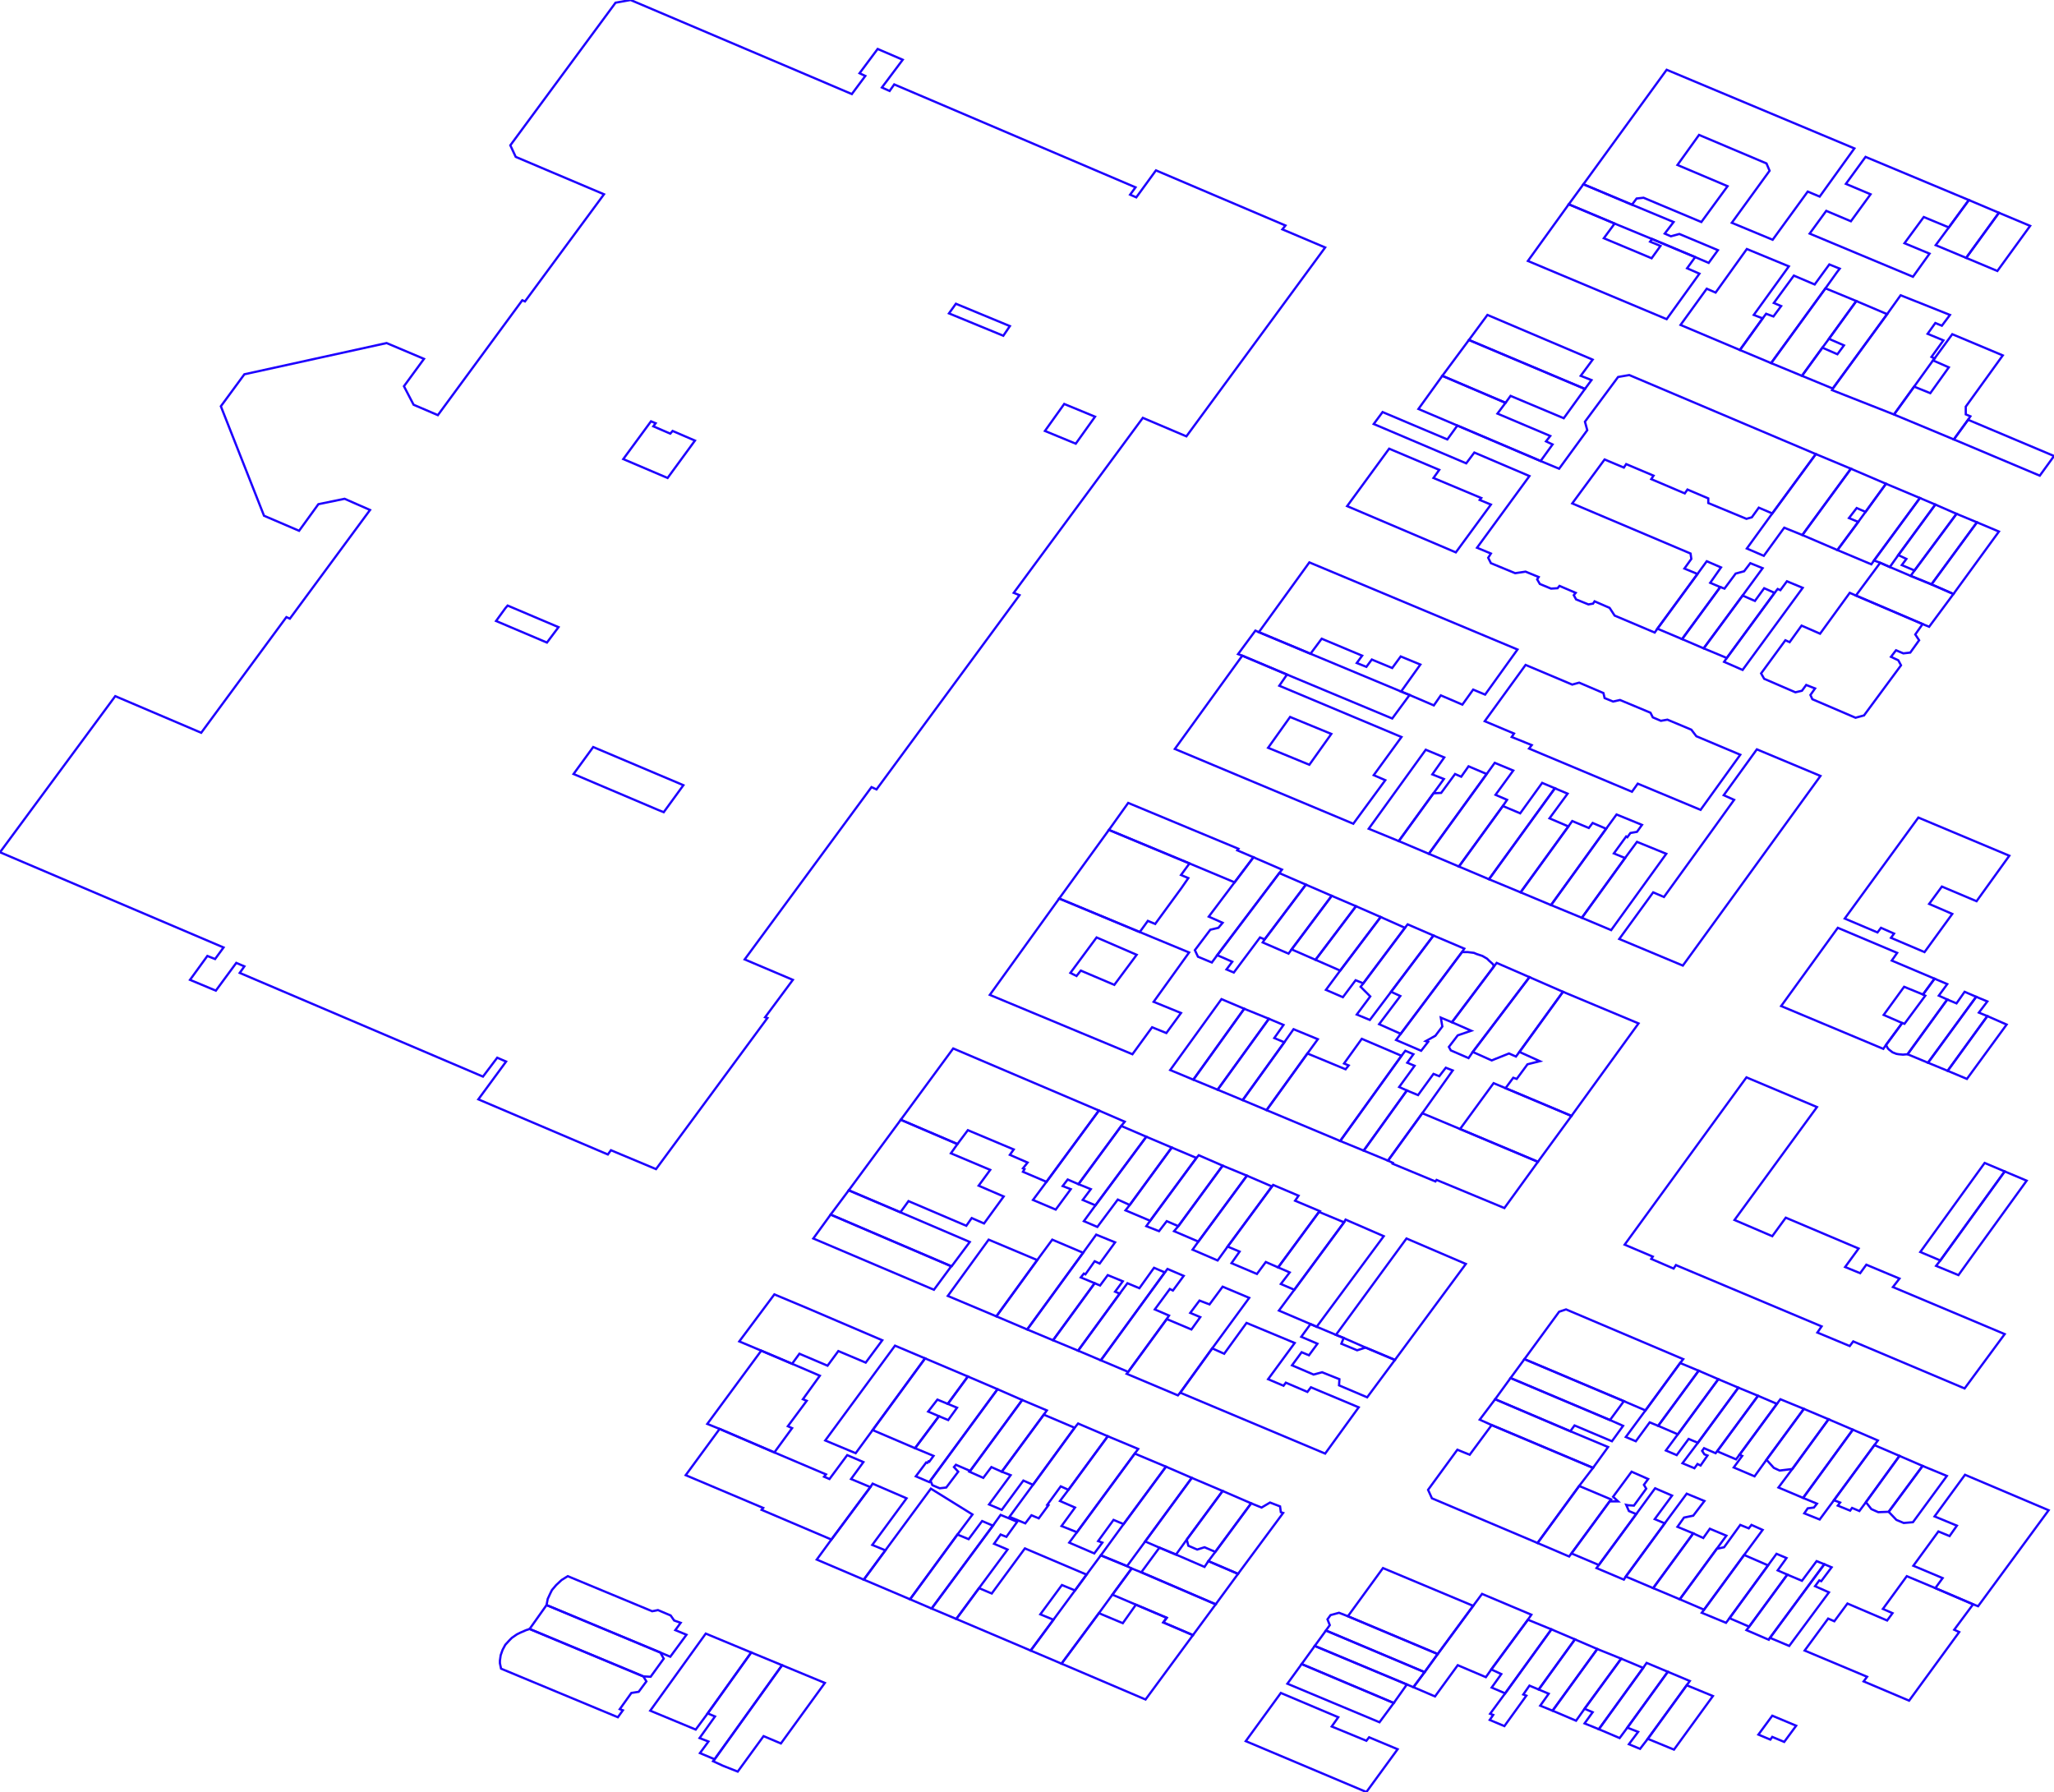 <?xml version="1.0" encoding="iso-8859-1" standalone="no"?>
<!DOCTYPE svg PUBLIC "-//W3C//DTD SVG 1.0//EN" "http://www.w3.org/TR/2001/REC-SVG-20010904/DTD/svg10.dtd">
<svg xmlns="http://www.w3.org/2000/svg" width="917" height="800">
<path style="fill:rgb(255, 0, 0);fill-opacity:0;fill-rule:evenodd;stroke:rgb(29, 0, 255);stroke-width:1;" d="M 613.293, 189.288 L 617.251, 183.954 L 646.16, 196.171 L 650.635, 189.976 L 687.804, 205.808 L 696.064, 209.249 L 708.626, 192.041 L 707.593, 188.256 L 722.392, 168.294 L 727.382, 167.434 L 810.669, 202.71 L 791.224, 229.211 L 785.201, 226.629 L 782.104, 230.931 L 779.695, 231.62 L 762.659, 224.564 L 762.659, 222.499 L 753.366, 218.542 L 752.162, 220.262 L 737.191, 213.895 L 738.223, 212.347 L 726.006, 207.184 L 724.973, 208.733 L 716.369, 205.119 L 701.914, 224.737 L 754.743, 247.107 L 755.087, 249.516 L 751.99, 253.818 L 757.84, 256.227 L 739.944, 280.663 L 738.74, 282.383 L 720.843, 274.812 L 718.606, 271.37 L 711.895, 268.445 L 711.207, 269.477 L 709.142, 269.821 L 703.635, 267.584 L 702.603, 265.692 L 703.463, 264.659 L 696.236, 261.562 L 695.375, 262.594 L 692.45, 262.766 L 687.46, 260.701 L 686.255, 258.636 L 686.943, 257.604 L 681.093, 255.195 L 676.447, 255.883 L 665.606, 251.409 L 664.401, 249 L 665.606, 247.107 L 659.411, 244.526 L 682.814, 212.519 L 658.206, 202.022 L 654.592, 206.84 L 613.293, 189.288 z "/>
<path style="fill:rgb(0, 255, 0);fill-opacity:0;fill-rule:evenodd;stroke:rgb(29, 0, 255);stroke-width:1;" d="M 725.317, 555.646 L 779.695, 480.964 L 811.185, 494.214 L 774.36, 544.633 L 791.224, 551.861 L 797.247, 543.601 L 829.77, 557.367 L 823.747, 565.627 L 830.458, 568.38 L 833.211, 564.595 L 848.01, 570.789 L 845.085, 574.575 L 894.988, 595.569 L 877.092, 619.832 L 827.361, 598.838 L 825.812, 600.903 L 811.357, 594.881 L 813.25, 592.127 L 748.204, 564.767 L 747.171, 566.315 L 737.191, 562.013 L 737.879, 560.981 L 725.317, 555.646 z "/>
<path style="fill:rgb(0, 0, 255);fill-opacity:0;fill-rule:evenodd;stroke:rgb(29, 0, 255);stroke-width:1;" d="M 524.5, 334.351 L 554.614, 292.708 L 574.575, 301.14 L 571.134, 306.13 L 625.683, 329.017 L 613.293, 346.053 L 618.456, 348.29 L 604.173, 367.735 L 524.5, 334.351 z M 566.143, 333.835 L 584.556, 341.407 L 594.364, 327.64 L 575.952, 320.069 L 566.143, 333.835 z "/>
<path style="fill:rgb(255, 255, 0);fill-opacity:0;fill-rule:evenodd;stroke:rgb(29, 0, 255);stroke-width:1;" d="M 662.852, 321.962 L 681.093, 296.838 L 701.914, 305.614 L 705.012, 304.754 L 715.853, 309.4 L 716.369, 311.637 L 720.155, 313.186 L 723.252, 312.497 L 736.847, 318.176 L 737.879, 320.241 L 741.493, 321.79 L 744.418, 321.273 L 755.087, 325.747 L 757.324, 328.673 L 776.941, 336.933 L 759.217, 361.54 L 731.168, 349.839 L 728.587, 353.452 L 682.641, 334.179 L 683.846, 332.631 L 674.898, 329.017 L 675.93, 327.468 L 662.852, 321.962 z "/>
<path style="fill:rgb(255, 0, 0);fill-opacity:0;fill-rule:evenodd;stroke:rgb(29, 0, 255);stroke-width:1;" d="M 562.013, 282.211 L 584.556, 251.065 L 677.479, 289.955 L 663.024, 310.088 L 657.69, 307.851 L 652.872, 314.562 L 643.235, 310.432 L 640.138, 314.906 L 629.297, 310.26 L 625.511, 308.712 L 634.115, 296.666 L 625.339, 293.052 L 621.553, 298.215 L 612.433, 294.429 L 610.024, 297.698 L 605.722, 295.978 L 608.131, 292.708 L 590.062, 285.137 L 585.072, 291.848 L 562.013, 282.211 z "/>
<path style="fill:rgb(0, 255, 0);fill-opacity:0;fill-rule:evenodd;stroke:rgb(29, 0, 255);stroke-width:1;" d="M 441.901, 444.139 L 472.876, 401.119 L 508.841, 416.089 L 530.867, 425.21 L 515.035, 447.236 L 527.253, 452.226 L 520.714, 461.174 L 514.347, 458.593 L 505.571, 470.639 L 441.901, 444.139 z M 477.866, 434.33 L 480.619, 435.707 L 482.512, 433.297 L 497.483, 439.664 L 507.464, 426.242 L 489.568, 418.499 L 477.866, 434.33 z "/>
<path style="fill:rgb(0, 0, 255);fill-opacity:0;fill-rule:evenodd;stroke:rgb(29, 0, 255);stroke-width:1;" d="M 722.908, 419.187 L 738.051, 398.365 L 742.869, 400.43 L 764.035, 371.177 L 774.188, 357.066 L 769.542, 355.001 L 784.341, 334.524 L 812.734, 346.397 L 775.565, 397.677 L 751.301, 431.06 L 722.908, 419.187 z "/>
<path style="fill:rgb(255, 255, 0);fill-opacity:0;fill-rule:evenodd;stroke:rgb(29, 0, 255);stroke-width:1;" d="M 402.151, 499.892 L 425.554, 468.058 L 490.6, 495.763 L 467.197, 527.597 L 456.7, 523.123 L 457.389, 521.919 L 456.7, 521.575 L 458.765, 518.993 L 450.85, 515.552 L 452.57, 513.143 L 432.093, 504.539 L 427.447, 510.733 L 402.151, 499.892 z "/>
<path style="fill:rgb(255, 0, 0);fill-opacity:0;fill-rule:evenodd;stroke:rgb(29, 0, 255);stroke-width:1;" d="M 786.234, 300.624 L 797.075, 285.825 L 798.968, 286.685 L 804.302, 279.286 L 812.562, 282.9 L 825.812, 264.659 L 828.565, 265.864 L 858.335, 278.598 L 855.066, 283.244 L 856.786, 285.825 L 852.829, 291.331 L 849.731, 291.676 L 846.462, 290.299 L 844.225, 293.224 L 847.494, 294.773 L 848.699, 297.01 L 832.179, 319.381 L 828.393, 320.413 L 809.12, 312.153 L 808.26, 310.26 L 810.325, 307.335 L 806.367, 305.786 L 804.474, 308.367 L 801.549, 309.056 L 787.61, 303.033 L 786.234, 300.624 z "/>
<path style="fill:rgb(0, 255, 0);fill-opacity:0;fill-rule:evenodd;stroke:rgb(29, 0, 255);stroke-width:1;" d="M 637.556, 665.089 L 650.635, 647.193 L 656.141, 649.43 L 665.95, 636.18 L 711.207, 655.281 L 705.012, 663.368 L 686.427, 688.836 L 639.277, 668.875 L 637.556, 665.089 z "/>
<path style="fill:rgb(0, 0, 255);fill-opacity:0;fill-rule:evenodd;stroke:rgb(29, 0, 255);stroke-width:1;" d="M 805.679, 736.847 L 816.176, 722.564 L 818.929, 723.769 L 824.78, 715.853 L 842.504, 723.424 L 844.913, 720.155 L 840.611, 718.262 L 851.28, 703.635 L 864.014, 708.97 L 880.878, 716.197 L 872.446, 727.554 L 874.683, 728.587 L 852.312, 759.217 L 832.007, 750.613 L 833.556, 748.548 L 805.679, 736.847 z "/>
<path style="fill:rgb(255, 255, 0);fill-opacity:0;fill-rule:evenodd;stroke:rgb(29, 0, 255);stroke-width:1;" d="M 823.575, 410.067 L 856.442, 364.982 L 897.053, 382.018 L 882.426, 402.323 L 866.939, 395.784 L 861.26, 403.528 L 871.585, 408.002 L 859.196, 425.038 L 844.225, 418.671 L 845.601, 416.778 L 839.75, 414.197 L 838.202, 416.262 L 823.575, 410.067 z "/>
<path style="fill:rgb(255, 0, 0);fill-opacity:0;fill-rule:evenodd;stroke:rgb(29, 0, 255);stroke-width:1;" d="M 526.909, 621.725 L 541.192, 601.936 L 546.526, 604.345 L 556.507, 590.579 L 578.017, 599.527 L 566.143, 615.702 L 573.026, 618.628 L 574.059, 617.251 L 583.695, 621.381 L 585.244, 619.316 L 606.582, 628.264 L 591.611, 648.914 L 526.909, 621.725 z "/>
<path style="fill:rgb(0, 255, 0);fill-opacity:0;fill-rule:evenodd;stroke:rgb(29, 0, 255);stroke-width:1;" d="M 306.13, 658.55 L 321.273, 637.901 L 345.709, 648.398 L 368.767, 658.206 L 367.907, 659.239 L 370.316, 660.271 L 378.232, 649.602 L 385.459, 652.7 L 379.953, 660.271 L 388.557, 663.885 L 371.177, 687.288 L 340.03, 674.037 L 340.718, 673.177 L 306.13, 658.55 z "/>
<path style="fill:rgb(0, 0, 255);fill-opacity:0;fill-rule:evenodd;stroke:rgb(29, 0, 255);stroke-width:1;" d="M 795.182, 449.129 L 820.478, 414.197 L 846.978, 425.382 L 844.569, 428.823 L 863.67, 436.911 L 858.507, 443.966 L 850.075, 440.525 L 840.955, 453.087 L 849.215, 456.7 L 841.988, 466.509 L 840.783, 468.23 L 795.182, 449.129 z "/>
<path style="fill:rgb(255, 255, 0);fill-opacity:0;fill-rule:evenodd;stroke:rgb(29, 0, 255);stroke-width:1;" d="M 854.205, 698.989 L 865.39, 683.674 L 870.381, 685.739 L 873.65, 681.093 L 863.67, 676.963 L 877.264, 658.378 L 914.605, 674.21 L 883.115, 717.057 L 880.878, 716.197 L 864.014, 708.97 L 867.283, 704.496 L 854.205, 698.989 z "/>
<path style="fill:rgb(255, 0, 0);fill-opacity:0;fill-rule:evenodd;stroke:rgb(29, 0, 255);stroke-width:1;" d="M 682.125, 116.498 L 700.366, 91.202 L 720.843, 99.806 L 716.025, 106.345 L 737.363, 115.294 L 741.321, 109.787 L 736.675, 107.894 L 737.535, 106.69 L 756.808, 114.777 L 753.194, 119.768 L 758.701, 122.177 L 744.074, 142.482 L 682.125, 116.498 z "/>
<path style="fill:rgb(0, 255, 0);fill-opacity:0;fill-rule:evenodd;stroke:rgb(29, 0, 255);stroke-width:1;" d="M 378.92, 531.383 L 402.151, 499.892 L 427.447, 510.733 L 424.521, 514.863 L 442.074, 522.263 L 436.911, 529.318 L 448.096, 534.136 L 439.32, 546.182 L 433.814, 543.773 L 431.405, 547.214 L 405.593, 536.201 L 401.979, 541.192 L 378.92, 531.383 z "/>
<path style="fill:rgb(0, 0, 255);fill-opacity:0;fill-rule:evenodd;stroke:rgb(29, 0, 255);stroke-width:1;" d="M 807.916, 104.28 L 815.315, 94.128 L 826.328, 98.774 L 835.104, 86.728 L 824.091, 82.082 L 832.867, 70.037 L 878.985, 89.309 L 870.037, 101.527 L 858.851, 96.881 L 850.247, 108.582 L 861.433, 113.229 L 854.033, 123.553 L 807.916, 104.28 z "/>
<path style="fill:rgb(255, 255, 0);fill-opacity:0;fill-rule:evenodd;stroke:rgb(29, 0, 255);stroke-width:1;" d="M 672.145, 485.782 L 675.586, 481.136 L 677.135, 481.652 L 681.953, 475.113 L 687.46, 473.736 L 678.339, 469.606 L 697.784, 442.762 L 731.512, 456.872 L 701.57, 498.172 L 672.145, 485.782 z "/>
<path style="fill:rgb(255, 0, 0);fill-opacity:0;fill-rule:evenodd;stroke:rgb(29, 0, 255);stroke-width:1;" d="M 680.576, 606.754 L 696.064, 585.588 L 699.161, 584.556 L 751.473, 606.754 L 750.097, 608.475 L 734.61, 629.641 L 724.973, 625.511 L 680.576, 606.754 z "/>
<path style="fill:rgb(0, 255, 0);fill-opacity:0;fill-rule:evenodd;stroke:rgb(29, 0, 255);stroke-width:1;" d="M 472.876, 401.119 L 495.074, 370.488 L 531.039, 385.459 L 527.253, 390.622 L 530.523, 391.998 L 527.425, 396.472 L 515.724, 412.476 L 512.454, 411.099 L 508.841, 416.089 L 472.876, 401.119 z "/>
<path style="fill:rgb(0, 0, 255);fill-opacity:0;fill-rule:evenodd;stroke:rgb(29, 0, 255);stroke-width:1;" d="M 601.42, 225.941 L 620.176, 200.301 L 642.547, 209.766 L 639.966, 213.379 L 661.304, 222.327 L 660.615, 223.188 L 665.606, 225.253 L 650.462, 245.902 L 649.946, 246.591 L 601.42, 225.941 z "/>
<path style="fill:rgb(255, 255, 0);fill-opacity:0;fill-rule:evenodd;stroke:rgb(29, 0, 255);stroke-width:1;" d="M 596.429, 595.913 L 627.92, 552.893 L 654.42, 564.25 L 622.758, 607.098 L 609.68, 601.592 L 599.871, 597.29 L 596.429, 595.913 z "/>
<path style="fill:rgb(255, 0, 0);fill-opacity:0;fill-rule:evenodd;stroke:rgb(29, 0, 255);stroke-width:1;" d="M 619.66, 518.133 L 634.975, 496.967 L 651.839, 504.022 L 686.599, 518.649 L 671.628, 539.299 L 641.342, 526.737 L 640.826, 527.425 L 621.725, 519.51 L 621.897, 519.165 L 619.66, 518.133 z "/>
<path style="fill:rgb(0, 255, 0);fill-opacity:0;fill-rule:evenodd;stroke:rgb(29, 0, 255);stroke-width:1;" d="M 817.896, 174.145 L 818.24, 173.457 L 842.504, 140.245 L 848.527, 131.813 L 870.553, 140.589 L 866.939, 145.408 L 864.014, 144.203 L 860.572, 149.021 L 867.627, 151.947 L 862.293, 159.346 L 863.67, 160.034 L 862.981, 160.895 L 854.549, 172.596 L 845.601, 184.986 L 845.429, 184.986 L 817.896, 174.145 z "/>
<path style="fill:rgb(0, 0, 255);fill-opacity:0;fill-rule:evenodd;stroke:rgb(29, 0, 255);stroke-width:1;" d="M 556.163, 777.285 L 571.822, 755.775 L 597.462, 766.616 L 594.536, 770.746 L 610.024, 777.113 L 611.228, 775.565 L 623.962, 780.899 L 610.024, 800 L 556.163, 777.285 z "/>
<path style="fill:rgb(255, 255, 0);fill-opacity:0;fill-rule:evenodd;stroke:rgb(29, 0, 255);stroke-width:1;" d="M 565.455, 495.59 L 583.695, 470.295 L 600.731, 477.35 L 602.108, 475.629 L 600.043, 474.769 L 607.959, 463.756 L 625.683, 471.327 L 598.322, 509.357 L 565.455, 495.59 z "/>
<path style="fill:rgb(255, 0, 0);fill-opacity:0;fill-rule:evenodd;stroke:rgb(29, 0, 255);stroke-width:1;" d="M 473.908, 742.697 L 490.6, 720.155 L 501.269, 724.629 L 507.12, 716.369 L 520.886, 722.22 L 519.337, 724.285 L 532.588, 729.963 L 511.422, 758.701 L 473.908, 742.697 z "/>
<path style="fill:rgb(0, 255, 0);fill-opacity:0;fill-rule:evenodd;stroke:rgb(29, 0, 255);stroke-width:1;" d="M 223.188, 741.321 L 223.532, 738.912 L 224.392, 736.502 L 225.597, 734.265 L 227.49, 732.2 L 228.522, 731.168 L 230.759, 729.619 L 232.136, 728.931 L 234.889, 727.726 L 236.438, 727.21 L 287.202, 748.376 L 288.578, 750.613 L 285.137, 755.259 L 281.867, 755.775 L 276.705, 763.003 L 278.081, 763.519 L 275.844, 766.616 L 223.704, 744.934 L 223.188, 742.525 L 223.188, 741.321 z "/>
<path style="fill:rgb(0, 0, 255);fill-opacity:0;fill-rule:evenodd;stroke:rgb(29, 0, 255);stroke-width:1;" d="M 426.931, 722.736 L 437.083, 708.97 L 442.762, 711.379 L 457.561, 691.245 L 485.094, 702.947 L 479.931, 710.002 L 474.08, 707.593 L 464.444, 720.671 L 470.295, 723.08 L 460.142, 736.847 L 426.931, 722.736 z "/>
<path style="fill:rgb(255, 255, 0);fill-opacity:0;fill-rule:evenodd;stroke:rgb(29, 0, 255);stroke-width:1;" d="M 315.767, 635.664 L 339.858, 602.968 L 353.624, 608.819 L 366.014, 614.154 L 358.443, 624.65 L 360.163, 625.339 L 351.732, 636.696 L 353.624, 637.556 L 345.709, 648.398 L 321.273, 637.901 L 315.767, 635.664 z "/>
<path style="fill:rgb(255, 0, 0);fill-opacity:0;fill-rule:evenodd;stroke:rgb(29, 0, 255);stroke-width:1;" d="M 601.764, 721.532 L 617.423, 700.022 L 657.69, 716.885 L 641.858, 738.395 L 601.764, 721.532 z "/>
<path style="fill:rgb(0, 255, 0);fill-opacity:0;fill-rule:evenodd;stroke:rgb(29, 0, 255);stroke-width:1;" d="M 330.049, 598.838 L 345.709, 577.845 L 360.508, 584.04 L 393.891, 598.322 L 386.492, 608.303 L 374.274, 603.14 L 369.456, 609.68 L 356.894, 604.345 L 353.624, 608.819 L 339.858, 602.968 L 330.049, 598.838 z "/>
<path style="fill:rgb(0, 0, 255);fill-opacity:0;fill-rule:evenodd;stroke:rgb(29, 0, 255);stroke-width:1;" d="M 502.99, 613.293 L 503.678, 612.433 L 520.886, 588.858 L 531.899, 593.504 L 535.857, 587.997 L 531.383, 586.105 L 535.513, 580.598 L 539.987, 582.319 L 545.838, 574.403 L 557.711, 579.393 L 541.192, 601.936 L 526.909, 621.725 L 525.877, 622.93 L 502.99, 613.293 z "/>
<path style="fill:rgb(255, 255, 0);fill-opacity:0;fill-rule:evenodd;stroke:rgb(29, 0, 255);stroke-width:1;" d="M 385.631, 705.184 L 395.268, 692.106 L 415.573, 664.573 L 434.158, 676.102 L 427.447, 685.051 L 406.281, 713.96 L 385.631, 705.184 z "/>
<path style="fill:rgb(255, 0, 0);fill-opacity:0;fill-rule:evenodd;stroke:rgb(29, 0, 255);stroke-width:1;" d="M 750.269, 145.063 L 761.97, 128.888 L 765.928, 130.609 L 779.867, 111.164 L 798.623, 118.907 L 782.964, 140.589 L 786.922, 142.138 L 776.769, 156.249 L 750.269, 145.063 z "/>
<path style="fill:rgb(0, 255, 0);fill-opacity:0;fill-rule:evenodd;stroke:rgb(29, 0, 255);stroke-width:1;" d="M 845.429, 184.986 L 845.601, 184.986 L 854.549, 172.596 L 861.777, 175.522 L 870.037, 163.992 L 862.981, 160.895 L 863.67, 160.034 L 871.585, 149.193 L 894.128, 158.658 L 877.608, 181.544 L 877.608, 184.986 L 879.673, 185.846 L 878.641, 187.395 L 872.274, 196.171 L 845.429, 184.986 z "/>
<path style="fill:rgb(0, 0, 255);fill-opacity:0;fill-rule:evenodd;stroke:rgb(29, 0, 255);stroke-width:1;" d="M 643.923, 167.778 L 655.797, 151.775 L 707.593, 173.629 L 698.129, 186.707 L 674.382, 176.726 L 672.145, 179.824 L 643.923, 167.778 z "/>
<path style="fill:rgb(255, 255, 0);fill-opacity:0;fill-rule:evenodd;stroke:rgb(29, 0, 255);stroke-width:1;" d="M 631.017, 753.194 L 636.008, 746.483 L 641.858, 738.395 L 657.69, 716.885 L 661.648, 711.551 L 683.674, 720.843 L 682.125, 723.08 L 665.778, 745.279 L 663.368, 748.72 L 650.807, 743.386 L 640.654, 757.324 L 631.017, 753.194 z "/>
<path style="fill:rgb(255, 0, 0);fill-opacity:0;fill-rule:evenodd;stroke:rgb(29, 0, 255);stroke-width:1;" d="M 244.009, 716.541 L 244.526, 713.788 L 245.73, 711.207 L 246.419, 709.83 L 248.311, 707.593 L 250.721, 705.356 L 253.474, 703.635 L 291.159, 719.294 L 293.741, 718.778 L 299.419, 721.187 L 300.968, 723.424 L 303.893, 724.457 L 301.484, 727.726 L 306.475, 729.791 L 299.247, 739.6 L 294.773, 737.707 L 244.009, 716.541 z "/>
<path style="fill:rgb(0, 255, 0);fill-opacity:0;fill-rule:evenodd;stroke:rgb(29, 0, 255);stroke-width:1;" d="M 552.721, 292.02 L 560.465, 281.523 L 562.013, 282.211 L 585.072, 291.848 L 625.511, 308.712 L 629.297, 310.26 L 621.553, 320.757 L 574.575, 301.14 L 554.614, 292.708 L 552.721, 292.02 z "/>
<path style="fill:rgb(0, 0, 255);fill-opacity:0;fill-rule:evenodd;stroke:rgb(29, 0, 255);stroke-width:1;" d="M 651.839, 504.022 L 666.81, 483.545 L 672.145, 485.782 L 701.57, 498.172 L 686.599, 518.649 L 651.839, 504.022 z "/>
<path style="fill:rgb(255, 255, 0);fill-opacity:0;fill-rule:evenodd;stroke:rgb(29, 0, 255);stroke-width:1;" d="M 290.299, 763.691 L 315.079, 729.275 L 335.384, 737.707 L 315.939, 764.896 L 310.604, 772.123 L 290.299, 763.691 z "/>
<path style="fill:rgb(255, 0, 0);fill-opacity:0;fill-rule:evenodd;stroke:rgb(29, 0, 255);stroke-width:1;" d="M 570.961, 585.072 L 577.845, 575.78 L 600.043, 545.666 L 600.731, 544.461 L 617.767, 551.861 L 587.825, 592.299 L 585.072, 591.095 L 570.961, 585.072 z "/>
<path style="fill:rgb(0, 255, 0);fill-opacity:0;fill-rule:evenodd;stroke:rgb(29, 0, 255);stroke-width:1;" d="M 318.348, 786.234 L 319.036, 785.373 L 349.15, 743.386 L 368.251, 751.301 L 348.634, 778.318 L 340.891, 775.048 L 329.361, 790.88 L 322.822, 788.299 L 318.348, 786.234 z "/>
<path style="fill:rgb(0, 0, 255);fill-opacity:0;fill-rule:evenodd;stroke:rgb(29, 0, 255);stroke-width:1;" d="M 633.254, 182.577 L 643.923, 167.778 L 672.145, 179.824 L 668.531, 184.642 L 692.106, 194.622 L 690.213, 197.032 L 693.138, 198.408 L 687.804, 205.808 L 650.635, 189.976 L 633.254, 182.577 z "/>
<path style="fill:rgb(255, 255, 0);fill-opacity:0;fill-rule:evenodd;stroke:rgb(29, 0, 255);stroke-width:1;" d="M 495.074, 370.488 L 503.678, 358.443 L 552.893, 378.92 L 552.377, 379.609 L 559.604, 382.706 L 551.172, 393.891 L 531.039, 385.459 L 495.074, 370.488 z "/>
<path style="fill:rgb(255, 0, 0);fill-opacity:0;fill-rule:evenodd;stroke:rgb(29, 0, 255);stroke-width:1;" d="M 548.075, 556.507 L 567.864, 529.662 L 568.38, 528.974 L 579.738, 533.792 L 578.189, 536.029 L 589.202, 540.675 L 588.858, 541.02 L 570.617, 565.799 L 565.111, 563.39 L 561.153, 568.724 L 549.796, 563.906 L 553.409, 558.744 L 548.075, 556.507 z "/>
<path style="fill:rgb(0, 255, 0);fill-opacity:0;fill-rule:evenodd;stroke:rgb(29, 0, 255);stroke-width:1;" d="M 364.638, 696.236 L 371.177, 687.288 L 388.557, 663.885 L 389.589, 662.336 L 404.732, 668.875 L 389.417, 689.697 L 395.268, 692.106 L 385.631, 705.184 L 364.638, 696.236 z "/>
<path style="fill:rgb(0, 0, 255);fill-opacity:0;fill-rule:evenodd;stroke:rgb(29, 0, 255);stroke-width:1;" d="M 370.832, 542.224 L 378.92, 531.383 L 401.979, 541.192 L 432.953, 554.442 L 424.866, 565.283 L 424.693, 565.283 L 370.832, 542.224 z "/>
<path style="fill:rgb(255, 255, 0);fill-opacity:0;fill-rule:evenodd;stroke:rgb(29, 0, 255);stroke-width:1;" d="M 460.142, 736.847 L 470.295, 723.08 L 479.931, 710.002 L 485.094, 702.947 L 491.461, 694.343 L 503.162, 699.161 L 505.227, 700.194 L 496.623, 711.895 L 490.6, 720.155 L 473.908, 742.697 L 460.142, 736.847 z "/>
<path style="fill:rgb(255, 0, 0);fill-opacity:0;fill-rule:evenodd;stroke:rgb(29, 0, 255);stroke-width:1;" d="M 389.589, 638.417 L 412.992, 606.41 L 432.093, 614.498 L 423.145, 626.715 L 418.499, 624.823 L 414.369, 630.157 L 419.187, 632.222 L 408.518, 646.505 L 389.589, 638.417 z "/>
<path style="fill:rgb(0, 255, 0);fill-opacity:0;fill-rule:evenodd;stroke:rgb(29, 0, 255);stroke-width:1;" d="M 368.423, 643.063 L 399.57, 600.731 L 412.992, 606.41 L 389.589, 638.417 L 382.018, 648.742 L 368.423, 643.063 z "/>
<path style="fill:rgb(0, 0, 255);fill-opacity:0;fill-rule:evenodd;stroke:rgb(29, 0, 255);stroke-width:1;" d="M 363.089, 552.893 L 370.832, 542.224 L 424.693, 565.283 L 416.95, 575.78 L 363.089, 552.893 z "/>
<path style="fill:rgb(255, 255, 0);fill-opacity:0;fill-rule:evenodd;stroke:rgb(29, 0, 255);stroke-width:1;" d="M 236.438, 727.21 L 244.009, 716.541 L 294.773, 737.707 L 296.322, 740.46 L 290.471, 748.548 L 287.202, 748.376 L 236.438, 727.21 z "/>
<path style="fill:rgb(255, 0, 0);fill-opacity:0;fill-rule:evenodd;stroke:rgb(29, 0, 255);stroke-width:1;" d="M 779.867, 244.87 L 791.224, 229.211 L 810.669, 202.71 L 826.328, 209.249 L 804.646, 238.847 L 796.558, 235.578 L 787.438, 248.139 L 779.867, 244.87 z "/>
<path style="fill:rgb(0, 255, 0);fill-opacity:0;fill-rule:evenodd;stroke:rgb(29, 0, 255);stroke-width:1;" d="M 623.274, 464.272 L 625.339, 461.519 L 652.7, 425.038 L 655.281, 425.038 L 658.034, 425.382 L 659.239, 425.898 L 661.82, 426.758 L 663.885, 427.963 L 664.745, 428.823 L 666.466, 430.372 L 666.982, 431.405 L 648.225, 456.356 L 643.235, 454.291 L 643.923, 458.249 L 640.826, 462.379 L 636.524, 464.788 L 637.556, 465.132 L 634.459, 469.09 L 623.274, 464.272 z "/>
<path style="fill:rgb(0, 0, 255);fill-opacity:0;fill-rule:evenodd;stroke:rgb(29, 0, 255);stroke-width:1;" d="M 655.797, 151.775 L 664.057, 140.589 L 711.035, 160.551 L 705.7, 167.778 L 710.518, 169.671 L 707.593, 173.629 L 655.797, 151.775 z "/>
<path style="fill:rgb(255, 255, 0);fill-opacity:0;fill-rule:evenodd;stroke:rgb(29, 0, 255);stroke-width:1;" d="M 423.145, 578.533 L 441.385, 553.409 L 463.067, 562.53 L 444.827, 587.653 L 423.145, 578.533 z "/>
<path style="fill:rgb(255, 0, 0);fill-opacity:0;fill-rule:evenodd;stroke:rgb(29, 0, 255);stroke-width:1;" d="M 576.812, 609.507 L 581.114, 603.657 L 584.384, 605.033 L 588.169, 599.871 L 580.942, 596.773 L 585.072, 591.095 L 587.825, 592.299 L 596.429, 595.913 L 599.871, 597.29 L 598.838, 599.871 L 605.894, 602.796 L 609.68, 601.592 L 622.758, 607.098 L 610.368, 623.79 L 597.806, 618.456 L 597.978, 615.702 L 590.234, 612.605 L 586.449, 613.637 L 576.812, 609.507 z "/>
<path style="fill:rgb(0, 255, 0);fill-opacity:0;fill-rule:evenodd;stroke:rgb(29, 0, 255);stroke-width:1;" d="M 312.325, 775.909 L 319.208, 766.272 L 315.939, 764.896 L 335.384, 737.707 L 349.15, 743.386 L 319.036, 785.373 L 312.497, 782.62 L 316.283, 777.458 L 312.325, 775.909 z "/>
<path style="fill:rgb(0, 0, 255);fill-opacity:0;fill-rule:evenodd;stroke:rgb(29, 0, 255);stroke-width:1;" d="M 477.35, 688.664 L 480.792, 684.018 L 506.604, 648.914 L 520.542, 654.764 L 501.613, 680.404 L 497.139, 678.512 L 490.256, 687.976 L 492.149, 688.664 L 488.535, 693.482 L 477.35, 688.664 z "/>
<path style="fill:rgb(255, 255, 0);fill-opacity:0;fill-rule:evenodd;stroke:rgb(29, 0, 255);stroke-width:1;" d="M 692.45, 404.044 L 717.057, 369.972 L 721.704, 363.605 L 733.061, 368.251 L 730.824, 371.349 L 727.898, 371.865 L 726.522, 373.758 L 726.006, 373.414 L 720.499, 380.985 L 725.489, 383.05 L 706.216, 409.723 L 692.45, 404.044 z "/>
<path style="fill:rgb(255, 0, 0);fill-opacity:0;fill-rule:evenodd;stroke:rgb(29, 0, 255);stroke-width:1;" d="M 657.518, 469.606 L 682.814, 436.223 L 697.784, 442.762 L 678.339, 469.606 L 676.791, 471.671 L 673.693, 470.295 L 665.95, 473.392 L 657.518, 469.606 z "/>
<path style="fill:rgb(0, 255, 0);fill-opacity:0;fill-rule:evenodd;stroke:rgb(29, 0, 255);stroke-width:1;" d="M 637.901, 381.157 L 663.713, 345.537 L 667.326, 340.546 L 675.586, 343.988 L 667.67, 354.829 L 672.833, 357.066 L 670.94, 359.819 L 651.323, 386.836 L 637.901, 381.157 z "/>
<path style="fill:rgb(0, 0, 255);fill-opacity:0;fill-rule:evenodd;stroke:rgb(29, 0, 255);stroke-width:1;" d="M 776.769, 156.249 L 786.922, 142.138 L 788.471, 140.073 L 791.74, 141.278 L 795.182, 136.632 L 791.912, 135.255 L 800.86, 123.037 L 810.153, 126.995 L 816.692, 118.047 L 821.338, 119.94 L 820.133, 121.488 L 814.971, 128.716 L 790.708, 162.099 L 776.769, 156.249 z "/>
<path style="fill:rgb(255, 255, 0);fill-opacity:0;fill-rule:evenodd;stroke:rgb(29, 0, 255);stroke-width:1;" d="M 450.678, 677.135 L 461.174, 662.852 L 479.759, 637.384 L 481.308, 635.492 L 494.558, 641.17 L 477.006, 665.089 L 473.564, 663.541 L 467.541, 671.8 L 468.058, 671.972 L 463.756, 677.823 L 460.486, 676.447 L 457.733, 680.06 L 450.678, 677.135 z "/>
<path style="fill:rgb(255, 0, 0);fill-opacity:0;fill-rule:evenodd;stroke:rgb(29, 0, 255);stroke-width:1;" d="M 828.565, 265.864 L 839.406, 251.237 L 843.708, 253.13 L 853.001, 257.088 L 862.293, 260.873 L 872.102, 265.175 L 861.26, 279.802 L 858.335, 278.598 L 828.565, 265.864 z "/>
<path style="fill:rgb(0, 255, 0);fill-opacity:0;fill-rule:evenodd;stroke:rgb(29, 0, 255);stroke-width:1;" d="M 664.745, 392.515 L 694.171, 351.904 L 699.849, 354.313 L 691.762, 365.326 L 700.194, 368.94 L 678.856, 398.365 L 664.745, 392.515 z "/>
<path style="fill:rgb(0, 0, 255);fill-opacity:0;fill-rule:evenodd;stroke:rgb(29, 0, 255);stroke-width:1;" d="M 646.849, 467.369 L 650.807, 462.207 L 656.829, 460.142 L 648.225, 456.356 L 666.982, 431.405 L 668.187, 429.856 L 682.814, 436.223 L 657.518, 469.606 L 655.625, 472.36 L 647.709, 468.918 L 646.849, 467.369 z "/>
<path style="fill:rgb(255, 255, 0);fill-opacity:0;fill-rule:evenodd;stroke:rgb(29, 0, 255);stroke-width:1;" d="M 700.366, 91.202 L 706.905, 82.254 L 728.587, 91.374 L 747.171, 99.118 L 743.214, 104.28 L 745.967, 105.485 L 749.753, 104.453 L 766.961, 111.68 L 762.831, 117.359 L 756.808, 114.777 L 737.535, 106.69 L 720.843, 99.806 L 700.366, 91.202 z "/>
<path style="fill:rgb(255, 0, 0);fill-opacity:0;fill-rule:evenodd;stroke:rgb(29, 0, 255);stroke-width:1;" d="M 615.702, 457.217 L 625.167, 444.655 L 621.037, 442.762 L 639.966, 417.638 L 653.732, 423.489 L 652.7, 425.038 L 625.339, 461.519 L 615.702, 457.217 z "/>
<path style="fill:rgb(0, 255, 0);fill-opacity:0;fill-rule:evenodd;stroke:rgb(29, 0, 255);stroke-width:1;" d="M 444.827, 587.653 L 463.067, 562.53 L 469.778, 553.409 L 483.545, 559.26 L 458.593, 593.504 L 444.827, 587.653 z "/>
<path style="fill:rgb(0, 0, 255);fill-opacity:0;fill-rule:evenodd;stroke:rgb(29, 0, 255);stroke-width:1;" d="M 496.623, 711.895 L 505.227, 700.194 L 509.529, 701.914 L 542.74, 716.197 L 532.588, 729.963 L 519.337, 724.285 L 520.886, 722.22 L 507.12, 716.369 L 496.623, 711.895 z "/>
<path style="fill:rgb(255, 255, 0);fill-opacity:0;fill-rule:evenodd;stroke:rgb(29, 0, 255);stroke-width:1;" d="M 533.448, 424.177 L 540.331, 415.057 L 543.945, 414.197 L 545.838, 411.96 L 539.643, 409.206 L 551.172, 393.891 L 559.604, 382.706 L 572.338, 388.213 L 571.134, 389.761 L 543.429, 426.414 L 541.02, 429.684 L 534.825, 427.103 L 533.448, 424.177 z "/>
<path style="fill:rgb(255, 0, 0);fill-opacity:0;fill-rule:evenodd;stroke:rgb(29, 0, 255);stroke-width:1;" d="M 660.615, 633.771 L 667.498, 624.65 L 701.054, 638.933 L 717.918, 645.988 L 711.207, 655.281 L 665.95, 636.18 L 660.615, 633.771 z "/>
<path style="fill:rgb(0, 255, 0);fill-opacity:0;fill-rule:evenodd;stroke:rgb(29, 0, 255);stroke-width:1;" d="M 491.461, 694.343 L 501.613, 680.404 L 520.542, 654.764 L 532.071, 659.755 L 511.25, 688.148 L 503.162, 699.161 L 491.461, 694.343 z "/>
<path style="fill:rgb(0, 0, 255);fill-opacity:0;fill-rule:evenodd;stroke:rgb(29, 0, 255);stroke-width:1;" d="M 408.518, 646.505 L 419.187, 632.222 L 423.317, 633.943 L 427.275, 628.436 L 423.145, 626.715 L 432.093, 614.498 L 445.343, 620.176 L 415.401, 660.959 L 414.885, 661.648 L 408.862, 659.066 L 413.508, 652.872 L 414.025, 653.044 L 414.541, 652.355 L 414.885, 652.527 L 416.778, 649.946 L 408.518, 646.505 z "/>
<path style="fill:rgb(255, 255, 0);fill-opacity:0;fill-rule:evenodd;stroke:rgb(29, 0, 255);stroke-width:1;" d="M 790.708, 162.099 L 814.971, 128.716 L 818.757, 130.265 L 828.737, 134.394 L 816.52, 151.258 L 813.594, 155.216 L 804.474, 167.778 L 790.708, 162.099 z "/>
<path style="fill:rgb(255, 0, 0);fill-opacity:0;fill-rule:evenodd;stroke:rgb(29, 0, 255);stroke-width:1;" d="M 473.22, 670.08 L 477.006, 665.089 L 494.558, 641.17 L 508.152, 646.849 L 506.604, 648.914 L 480.792, 684.018 L 473.908, 681.265 L 479.931, 673.005 L 473.22, 670.08 z "/>
<path style="fill:rgb(0, 255, 0);fill-opacity:0;fill-rule:evenodd;stroke:rgb(29, 0, 255);stroke-width:1;" d="M 820.305, 245.558 L 829.598, 232.996 L 832.867, 228.522 L 841.988, 215.96 L 857.131, 222.327 L 836.653, 250.204 L 835.448, 251.925 L 820.305, 245.558 z "/>
<path style="fill:rgb(0, 0, 255);fill-opacity:0;fill-rule:evenodd;stroke:rgb(29, 0, 255);stroke-width:1;" d="M 804.646, 238.847 L 826.328, 209.249 L 841.988, 215.96 L 832.867, 228.522 L 828.909, 226.801 L 825.468, 231.276 L 829.598, 232.996 L 820.305, 245.558 L 804.646, 238.847 z "/>
<path style="fill:rgb(255, 255, 0);fill-opacity:0;fill-rule:evenodd;stroke:rgb(29, 0, 255);stroke-width:1;" d="M 706.216, 409.723 L 725.489, 383.05 L 730.824, 375.823 L 743.902, 381.157 L 719.294, 415.229 L 706.216, 409.723 z "/>
<path style="fill:rgb(255, 0, 0);fill-opacity:0;fill-rule:evenodd;stroke:rgb(29, 0, 255);stroke-width:1;" d="M 678.856, 398.365 L 700.194, 368.94 L 701.914, 366.53 L 709.314, 369.628 L 711.035, 367.391 L 717.057, 369.972 L 692.45, 404.044 L 678.856, 398.365 z "/>
<path style="fill:rgb(0, 255, 0);fill-opacity:0;fill-rule:evenodd;stroke:rgb(29, 0, 255);stroke-width:1;" d="M 651.323, 386.836 L 670.94, 359.819 L 678.684, 363.089 L 688.492, 349.495 L 694.171, 351.904 L 664.745, 392.515 L 651.323, 386.836 z "/>
<path style="fill:rgb(0, 0, 255);fill-opacity:0;fill-rule:evenodd;stroke:rgb(29, 0, 255);stroke-width:1;" d="M 667.498, 624.65 L 674.382, 615.186 L 718.778, 633.943 L 724.629, 636.524 L 719.639, 643.407 L 702.947, 636.352 L 701.054, 638.933 L 667.498, 624.65 z "/>
<path style="fill:rgb(255, 255, 0);fill-opacity:0;fill-rule:evenodd;stroke:rgb(29, 0, 255);stroke-width:1;" d="M 461.174, 535.685 L 467.197, 527.597 L 490.6, 495.763 L 502.129, 500.753 L 500.581, 502.646 L 481.48, 528.63 L 476.662, 526.565 L 474.425, 529.49 L 478.038, 530.867 L 471.327, 539.987 L 461.174, 535.685 z "/>
<path style="fill:rgb(255, 0, 0);fill-opacity:0;fill-rule:evenodd;stroke:rgb(29, 0, 255);stroke-width:1;" d="M 611.056, 369.972 L 636.524, 334.696 L 644.784, 338.137 L 639.449, 345.709 L 644.612, 347.774 L 639.966, 354.141 L 624.478, 375.479 L 611.056, 369.972 z "/>
<path style="fill:rgb(0, 255, 0);fill-opacity:0;fill-rule:evenodd;stroke:rgb(29, 0, 255);stroke-width:1;" d="M 804.474, 167.778 L 813.594, 155.216 L 820.305, 158.142 L 823.231, 154.184 L 816.52, 151.258 L 828.737, 134.394 L 842.504, 140.245 L 818.24, 173.457 L 804.474, 167.778 z "/>
<path style="fill:rgb(0, 0, 255);fill-opacity:0;fill-rule:evenodd;stroke:rgb(29, 0, 255);stroke-width:1;" d="M 543.429, 426.414 L 571.134, 389.761 L 583.007, 394.924 L 564.595, 419.359 L 562.53, 418.499 L 550.828, 434.158 L 547.559, 432.781 L 550.14, 429.34 L 543.429, 426.414 z "/>
<path style="fill:rgb(255, 255, 0);fill-opacity:0;fill-rule:evenodd;stroke:rgb(29, 0, 255);stroke-width:1;" d="M 624.478, 375.479 L 639.966, 354.141 L 643.407, 353.969 L 649.602, 345.537 L 652.355, 346.741 L 655.625, 342.095 L 663.713, 345.537 L 637.901, 381.157 L 624.478, 375.479 z "/>
<path style="fill:rgb(255, 0, 0);fill-opacity:0;fill-rule:evenodd;stroke:rgb(29, 0, 255);stroke-width:1;" d="M 441.557, 671.628 L 451.194, 658.55 L 447.236, 657.002 L 465.993, 631.534 L 479.759, 637.384 L 461.174, 662.852 L 456.872, 660.959 L 447.236, 674.037 L 441.557, 671.628 z "/>
<path style="fill:rgb(0, 255, 0);fill-opacity:0;fill-rule:evenodd;stroke:rgb(29, 0, 255);stroke-width:1;" d="M 415.401, 660.959 L 445.343, 620.176 L 456.356, 624.995 L 433.125, 656.657 L 426.758, 653.904 L 425.898, 654.937 L 427.791, 657.002 L 422.456, 664.057 L 419.531, 664.401 L 416.262, 663.024 L 415.401, 660.959 z "/>
<path style="fill:rgb(0, 0, 255);fill-opacity:0;fill-rule:evenodd;stroke:rgb(29, 0, 255);stroke-width:1;" d="M 458.593, 593.504 L 483.545, 559.26 L 489.396, 551.172 L 497.827, 554.614 L 490.944, 564.078 L 488.707, 563.046 L 484.577, 568.897 L 483.889, 568.552 L 482.512, 570.273 L 488.707, 572.854 L 470.123, 598.322 L 458.593, 593.504 z "/>
<path style="fill:rgb(255, 255, 0);fill-opacity:0;fill-rule:evenodd;stroke:rgb(29, 0, 255);stroke-width:1;" d="M 415.917, 718.09 L 443.278, 681.093 L 446.72, 676.274 L 454.119, 679.372 L 449.301, 686.083 L 446.72, 685.051 L 443.794, 689.18 L 449.817, 691.762 L 437.083, 708.97 L 426.931, 722.736 L 415.917, 718.09 z "/>
<path style="fill:rgb(255, 0, 0);fill-opacity:0;fill-rule:evenodd;stroke:rgb(29, 0, 255);stroke-width:1;" d="M 864.358, 565.111 L 866.251, 562.702 L 894.988, 522.951 L 904.797, 527.081 L 882.254, 558.228 L 874.339, 569.241 L 864.358, 565.111 z "/>
<path style="fill:rgb(0, 255, 0);fill-opacity:0;fill-rule:evenodd;stroke:rgb(29, 0, 255);stroke-width:1;" d="M 491.461, 607.27 L 520.026, 568.036 L 521.23, 566.487 L 528.458, 569.585 L 523.639, 576.124 L 522.263, 575.436 L 515.552, 584.556 L 521.919, 587.309 L 520.886, 588.858 L 503.678, 612.433 L 491.461, 607.27 z "/>
<path style="fill:rgb(0, 0, 255);fill-opacity:0;fill-rule:evenodd;stroke:rgb(29, 0, 255);stroke-width:1;" d="M 509.529, 701.914 L 517.617, 690.901 L 525.016, 693.999 L 537.75, 699.505 L 539.471, 696.924 L 552.721, 702.603 L 542.74, 716.197 L 509.529, 701.914 z "/>
<path style="fill:rgb(255, 255, 0);fill-opacity:0;fill-rule:evenodd;stroke:rgb(29, 0, 255);stroke-width:1;" d="M 701.57, 693.482 L 718.606, 670.252 L 722.392, 670.252 L 720.155, 668.187 L 728.415, 657.002 L 735.814, 660.271 L 733.921, 662.852 L 734.954, 664.573 L 729.447, 672.145 L 726.866, 671.972 L 726.006, 671.8 L 727.21, 674.554 L 730.48, 675.93 L 713.788, 698.645 L 701.57, 693.482 z "/>
<path style="fill:rgb(255, 0, 0);fill-opacity:0;fill-rule:evenodd;stroke:rgb(29, 0, 255);stroke-width:1;" d="M 605.722, 452.915 L 611.744, 444.827 L 607.442, 440.525 L 608.647, 438.976 L 627.232, 414.197 L 628.436, 412.648 L 639.966, 417.638 L 621.037, 442.762 L 611.572, 455.324 L 605.722, 452.915 z "/>
<path style="fill:rgb(0, 255, 0);fill-opacity:0;fill-rule:evenodd;stroke:rgb(29, 0, 255);stroke-width:1;" d="M 511.25, 688.148 L 532.071, 659.755 L 545.838, 665.606 L 529.834, 687.288 L 525.016, 693.999 L 517.617, 690.901 L 511.25, 688.148 z "/>
<path style="fill:rgb(0, 0, 255);fill-opacity:0;fill-rule:evenodd;stroke:rgb(29, 0, 255);stroke-width:1;" d="M 712.755, 700.022 L 713.788, 698.645 L 730.48, 675.93 L 738.912, 664.401 L 746.483, 667.67 L 738.74, 678.167 L 743.214, 680.06 L 725.834, 703.807 L 724.973, 705.184 L 712.755, 700.022 z "/>
<path style="fill:rgb(255, 255, 0);fill-opacity:0;fill-rule:evenodd;stroke:rgb(29, 0, 255);stroke-width:1;" d="M 725.834, 703.807 L 743.214, 680.06 L 753.022, 666.81 L 760.938, 670.08 L 755.948, 676.619 L 751.818, 677.479 L 748.892, 681.609 L 755.948, 684.534 L 738.051, 708.97 L 725.834, 703.807 z "/>
<path style="fill:rgb(255, 0, 0);fill-opacity:0;fill-rule:evenodd;stroke:rgb(29, 0, 255);stroke-width:1;" d="M 674.382, 615.186 L 680.576, 606.754 L 724.973, 625.511 L 718.778, 633.943 L 674.382, 615.186 z "/>
<path style="fill:rgb(0, 255, 0);fill-opacity:0;fill-rule:evenodd;stroke:rgb(29, 0, 255);stroke-width:1;" d="M 532.416, 557.883 L 534.997, 554.27 L 556.679, 524.844 L 567.864, 529.662 L 548.075, 556.507 L 543.601, 562.702 L 532.416, 557.883 z "/>
<path style="fill:rgb(0, 0, 255);fill-opacity:0;fill-rule:evenodd;stroke:rgb(29, 0, 255);stroke-width:1;" d="M 804.99, 668.703 L 827.189, 638.245 L 838.374, 643.063 L 836.825, 645.128 L 818.757, 669.735 L 812.39, 678.339 L 805.507, 675.586 L 807.055, 673.349 L 809.809, 673.005 L 811.185, 671.284 L 804.99, 668.703 z "/>
<path style="fill:rgb(255, 255, 0);fill-opacity:0;fill-rule:evenodd;stroke:rgb(29, 0, 255);stroke-width:1;" d="M 483.889, 545.149 L 489.051, 538.094 L 511.766, 507.464 L 523.123, 512.282 L 504.367, 537.922 L 499.032, 535.513 L 489.912, 547.731 L 483.889, 545.149 z "/>
<path style="fill:rgb(255, 0, 0);fill-opacity:0;fill-rule:evenodd;stroke:rgb(29, 0, 255);stroke-width:1;" d="M 539.471, 696.924 L 542.568, 692.794 L 558.572, 671.112 L 563.218, 673.005 L 567.004, 670.768 L 571.478, 672.489 L 571.822, 675.07 L 572.854, 675.414 L 552.721, 702.603 L 539.471, 696.924 z "/>
<path style="fill:rgb(0, 255, 0);fill-opacity:0;fill-rule:evenodd;stroke:rgb(29, 0, 255);stroke-width:1;" d="M 665.089, 767.821 L 666.638, 765.584 L 665.261, 765.068 L 671.972, 755.948 L 692.622, 727.382 L 703.119, 731.856 L 686.943, 754.227 L 682.814, 752.506 L 680.06, 756.464 L 681.437, 756.98 L 671.628, 770.574 L 665.089, 767.821 z "/>
<path style="fill:rgb(0, 0, 255);fill-opacity:0;fill-rule:evenodd;stroke:rgb(29, 0, 255);stroke-width:1;" d="M 686.427, 688.836 L 705.012, 663.368 L 719.294, 669.391 L 718.606, 670.252 L 701.57, 693.482 L 700.538, 694.859 L 686.427, 688.836 z "/>
<path style="fill:rgb(255, 255, 0);fill-opacity:0;fill-rule:evenodd;stroke:rgb(29, 0, 255);stroke-width:1;" d="M 598.322, 509.357 L 625.683, 471.327 L 627.404, 469.09 L 631.017, 470.639 L 628.264, 474.425 L 631.534, 475.801 L 624.65, 485.266 L 628.092, 486.814 L 608.819, 513.659 L 598.322, 509.357 z "/>
<path style="fill:rgb(255, 0, 0);fill-opacity:0;fill-rule:evenodd;stroke:rgb(29, 0, 255);stroke-width:1;" d="M 591.955, 727.898 L 593.676, 725.489 L 592.644, 722.908 L 594.02, 721.015 L 597.806, 719.983 L 601.764, 721.532 L 641.858, 738.395 L 636.008, 746.483 L 591.955, 727.898 z "/>
<path style="fill:rgb(0, 255, 0);fill-opacity:0;fill-rule:evenodd;stroke:rgb(29, 0, 255);stroke-width:1;" d="M 608.819, 513.659 L 628.092, 486.814 L 633.082, 488.879 L 639.966, 479.415 L 642.547, 480.447 L 645.472, 476.662 L 648.57, 477.866 L 634.975, 496.967 L 619.66, 518.133 L 608.819, 513.659 z "/>
<path style="fill:rgb(0, 0, 255);fill-opacity:0;fill-rule:evenodd;stroke:rgb(29, 0, 255);stroke-width:1;" d="M 574.747, 751.646 L 581.114, 742.869 L 622.241, 760.25 L 615.874, 768.854 L 574.747, 751.646 z "/>
<path style="fill:rgb(255, 255, 0);fill-opacity:0;fill-rule:evenodd;stroke:rgb(29, 0, 255);stroke-width:1;" d="M 749.925, 713.96 L 766.444, 691.418 L 769.714, 690.729 L 776.941, 680.749 L 780.727, 682.297 L 781.932, 680.749 L 786.922, 682.986 L 778.662, 694.171 L 760.766, 718.606 L 749.925, 713.96 z "/>
<path style="fill:rgb(255, 0, 0);fill-opacity:0;fill-rule:evenodd;stroke:rgb(29, 0, 255);stroke-width:1;" d="M 857.303, 558.916 L 886.04, 519.165 L 894.988, 522.951 L 866.251, 562.702 L 857.303, 558.916 z "/>
<path style="fill:rgb(0, 255, 0);fill-opacity:0;fill-rule:evenodd;stroke:rgb(29, 0, 255);stroke-width:1;" d="M 481.308, 602.968 L 499.892, 577.501 L 503.334, 572.854 L 508.669, 575.091 L 515.208, 565.971 L 520.026, 568.036 L 491.461, 607.27 L 481.308, 602.968 z "/>
<path style="fill:rgb(0, 0, 255);fill-opacity:0;fill-rule:evenodd;stroke:rgb(29, 0, 255);stroke-width:1;" d="M 532.76, 481.996 L 555.474, 450.333 L 566.487, 454.807 L 543.601, 486.47 L 532.76, 481.996 z "/>
<path style="fill:rgb(255, 255, 0);fill-opacity:0;fill-rule:evenodd;stroke:rgb(29, 0, 255);stroke-width:1;" d="M 554.786, 491.116 L 573.371, 465.304 L 577.501, 459.454 L 588.342, 463.928 L 583.695, 470.295 L 565.455, 495.59 L 554.786, 491.116 z "/>
<path style="fill:rgb(255, 0, 0);fill-opacity:0;fill-rule:evenodd;stroke:rgb(29, 0, 255);stroke-width:1;" d="M 872.274, 196.171 L 878.641, 187.395 L 888.449, 191.525 L 917.014, 203.571 L 910.647, 212.347 L 872.274, 196.171 z "/>
<path style="fill:rgb(0, 255, 0);fill-opacity:0;fill-rule:evenodd;stroke:rgb(29, 0, 255);stroke-width:1;" d="M 581.114, 742.869 L 586.965, 734.782 L 628.092, 751.99 L 622.241, 760.25 L 581.114, 742.869 z "/>
<path style="fill:rgb(0, 0, 255);fill-opacity:0;fill-rule:evenodd;stroke:rgb(29, 0, 255);stroke-width:1;" d="M 591.955, 441.901 L 598.322, 433.297 L 616.391, 409.378 L 627.232, 414.197 L 608.647, 438.976 L 605.205, 437.599 L 599.527, 445.171 L 591.955, 441.901 z "/>
<path style="fill:rgb(255, 255, 0);fill-opacity:0;fill-rule:evenodd;stroke:rgb(29, 0, 255);stroke-width:1;" d="M 432.781, 657.002 L 433.125, 656.657 L 456.356, 624.995 L 467.369, 629.641 L 465.993, 631.534 L 447.236, 657.002 L 442.59, 654.937 L 438.976, 659.755 L 432.781, 657.002 z "/>
<path style="fill:rgb(255, 0, 0);fill-opacity:0;fill-rule:evenodd;stroke:rgb(29, 0, 255);stroke-width:1;" d="M 793.977, 664.057 L 800.172, 655.797 L 816.348, 633.599 L 827.189, 638.245 L 804.99, 668.703 L 793.977, 664.057 z "/>
<path style="fill:rgb(0, 255, 0);fill-opacity:0;fill-rule:evenodd;stroke:rgb(29, 0, 255);stroke-width:1;" d="M 522.435, 477.694 L 545.322, 446.031 L 555.474, 450.333 L 532.76, 481.996 L 522.435, 477.694 z "/>
<path style="fill:rgb(0, 0, 255);fill-opacity:0;fill-rule:evenodd;stroke:rgb(29, 0, 255);stroke-width:1;" d="M 543.601, 486.47 L 566.487, 454.807 L 573.026, 457.561 L 568.897, 463.411 L 573.371, 465.304 L 554.786, 491.116 L 543.601, 486.47 z "/>
<path style="fill:rgb(255, 255, 0);fill-opacity:0;fill-rule:evenodd;stroke:rgb(29, 0, 255);stroke-width:1;" d="M 406.281, 713.96 L 427.447, 685.051 L 432.437, 687.116 L 438.46, 679.028 L 443.278, 681.093 L 415.917, 718.09 L 406.281, 713.96 z "/>
<path style="fill:rgb(255, 0, 0);fill-opacity:0;fill-rule:evenodd;stroke:rgb(29, 0, 255);stroke-width:1;" d="M 738.051, 708.97 L 755.948, 684.534 L 760.422, 686.599 L 763.347, 682.469 L 770.746, 685.567 L 766.444, 691.418 L 749.925, 713.96 L 738.051, 708.97 z "/>
<path style="fill:rgb(0, 255, 0);fill-opacity:0;fill-rule:evenodd;stroke:rgb(29, 0, 255);stroke-width:1;" d="M 524.156, 549.624 L 526.049, 547.387 L 545.838, 520.37 L 556.679, 524.844 L 534.997, 554.27 L 524.156, 549.624 z "/>
<path style="fill:rgb(0, 0, 255);fill-opacity:0;fill-rule:evenodd;stroke:rgb(29, 0, 255);stroke-width:1;" d="M 511.766, 547.387 L 513.487, 544.977 L 534.136, 516.928 L 535.169, 515.724 L 545.838, 520.37 L 526.049, 547.387 L 520.886, 545.149 L 517.445, 549.624 L 511.766, 547.387 z "/>
<path style="fill:rgb(255, 255, 0);fill-opacity:0;fill-rule:evenodd;stroke:rgb(29, 0, 255);stroke-width:1;" d="M 481.48, 528.63 L 500.581, 502.646 L 511.766, 507.464 L 489.051, 538.094 L 483.373, 535.685 L 486.986, 530.867 L 481.48, 528.63 z "/>
<path style="fill:rgb(255, 0, 0);fill-opacity:0;fill-rule:evenodd;stroke:rgb(29, 0, 255);stroke-width:1;" d="M 470.123, 598.322 L 488.707, 572.854 L 491.116, 573.887 L 494.558, 569.241 L 501.269, 571.994 L 497.827, 576.64 L 499.892, 577.501 L 481.308, 602.968 L 470.123, 598.322 z "/>
<path style="fill:rgb(0, 255, 0);fill-opacity:0;fill-rule:evenodd;stroke:rgb(29, 0, 255);stroke-width:1;" d="M 750.957, 285.309 L 767.993, 262.078 L 769.886, 262.766 L 774.876, 256.055 L 778.662, 255.023 L 781.415, 251.409 L 786.922, 253.646 L 777.974, 265.864 L 760.594, 289.439 L 750.957, 285.309 z "/>
<path style="fill:rgb(0, 0, 255);fill-opacity:0;fill-rule:evenodd;stroke:rgb(29, 0, 255);stroke-width:1;" d="M 774.016, 655.109 L 777.802, 649.946 L 776.597, 649.43 L 793.289, 626.715 L 794.838, 624.65 L 805.334, 628.952 L 788.643, 651.667 L 783.308, 659.066 L 774.016, 655.109 z "/>
<path style="fill:rgb(255, 255, 0);fill-opacity:0;fill-rule:evenodd;stroke:rgb(29, 0, 255);stroke-width:1;" d="M 502.474, 540.331 L 504.367, 537.922 L 523.123, 512.282 L 534.136, 516.928 L 513.487, 544.977 L 502.474, 540.331 z "/>
<path style="fill:rgb(255, 0, 0);fill-opacity:0;fill-rule:evenodd;stroke:rgb(29, 0, 255);stroke-width:1;" d="M 570.617, 565.799 L 588.858, 541.02 L 600.043, 545.666 L 577.845, 575.78 L 571.822, 573.199 L 575.78, 568.036 L 570.617, 565.799 z "/>
<path style="fill:rgb(0, 255, 0);fill-opacity:0;fill-rule:evenodd;stroke:rgb(29, 0, 255);stroke-width:1;" d="M 563.734, 420.736 L 564.595, 419.359 L 583.007, 394.924 L 594.536, 399.914 L 576.64, 423.833 L 575.263, 425.726 L 563.734, 420.736 z "/>
<path style="fill:rgb(0, 0, 255);fill-opacity:0;fill-rule:evenodd;stroke:rgb(29, 0, 255);stroke-width:1;" d="M 586.965, 734.782 L 591.955, 727.898 L 636.008, 746.483 L 631.017, 753.194 L 628.092, 751.99 L 586.965, 734.782 z "/>
<path style="fill:rgb(255, 255, 0);fill-opacity:0;fill-rule:evenodd;stroke:rgb(29, 0, 255);stroke-width:1;" d="M 769.714, 295.461 L 770.918, 293.741 L 792.256, 264.659 L 793.633, 262.938 L 794.838, 263.455 L 797.763, 259.497 L 804.818, 262.422 L 777.974, 299.075 L 769.714, 295.461 z "/>
<path style="fill:rgb(255, 0, 0);fill-opacity:0;fill-rule:evenodd;stroke:rgb(29, 0, 255);stroke-width:1;" d="M 739.944, 280.663 L 757.84, 256.227 L 761.97, 250.549 L 768.337, 253.302 L 763.519, 260.185 L 767.993, 262.078 L 750.957, 285.309 L 739.944, 280.663 z "/>
<path style="fill:rgb(0, 255, 0);fill-opacity:0;fill-rule:evenodd;stroke:rgb(29, 0, 255);stroke-width:1;" d="M 693.138, 763.691 L 713.1, 736.158 L 723.769, 740.46 L 707.421, 762.831 L 703.635, 768.165 L 693.138, 763.691 z "/>
<path style="fill:rgb(0, 0, 255);fill-opacity:0;fill-rule:evenodd;stroke:rgb(29, 0, 255);stroke-width:1;" d="M 529.834, 687.288 L 545.838, 665.606 L 558.572, 671.112 L 542.568, 692.794 L 537.75, 690.729 L 534.481, 691.762 L 530.523, 690.041 L 529.834, 687.288 z "/>
<path style="fill:rgb(255, 255, 0);fill-opacity:0;fill-rule:evenodd;stroke:rgb(29, 0, 255);stroke-width:1;" d="M 818.757, 669.735 L 836.825, 645.128 L 848.01, 649.946 L 833.039, 670.596 L 830.114, 674.554 L 826.844, 673.177 L 825.984, 674.382 L 820.478, 672.145 L 821.51, 670.768 L 818.757, 669.735 z "/>
<path style="fill:rgb(255, 0, 0);fill-opacity:0;fill-rule:evenodd;stroke:rgb(29, 0, 255);stroke-width:1;" d="M 735.642, 776.253 L 753.022, 752.334 L 764.724, 757.152 L 747.344, 781.071 L 735.642, 776.253 z "/>
<path style="fill:rgb(0, 255, 0);fill-opacity:0;fill-rule:evenodd;stroke:rgb(29, 0, 255);stroke-width:1;" d="M 877.78, 115.122 L 892.407, 94.988 L 906.345, 100.839 L 891.719, 120.972 L 877.78, 115.122 z "/>
<path style="fill:rgb(0, 0, 255);fill-opacity:0;fill-rule:evenodd;stroke:rgb(29, 0, 255);stroke-width:1;" d="M 779.695, 727.726 L 780.899, 726.178 L 797.935, 702.947 L 804.474, 705.7 L 811.013, 696.924 L 814.455, 698.301 L 790.191, 731.168 L 789.675, 732.028 L 779.695, 727.726 z "/>
<path style="fill:rgb(255, 255, 0);fill-opacity:0;fill-rule:evenodd;stroke:rgb(29, 0, 255);stroke-width:1;" d="M 759.733, 719.983 L 760.766, 718.606 L 778.662, 694.171 L 789.331, 698.817 L 772.123, 722.392 L 770.574, 724.457 L 759.733, 719.983 z "/>
<path style="fill:rgb(255, 0, 0);fill-opacity:0;fill-rule:evenodd;stroke:rgb(29, 0, 255);stroke-width:1;" d="M 713.788, 771.951 L 733.577, 744.59 L 735.126, 742.353 L 744.59, 746.311 L 726.522, 771.263 L 723.08, 775.909 L 713.788, 771.951 z "/>
<path style="fill:rgb(0, 255, 0);fill-opacity:0;fill-rule:evenodd;stroke:rgb(29, 0, 255);stroke-width:1;" d="M 862.293, 260.873 L 882.598, 233.168 L 892.407, 237.298 L 872.102, 265.175 L 862.293, 260.873 z "/>
<path style="fill:rgb(0, 0, 255);fill-opacity:0;fill-rule:evenodd;stroke:rgb(29, 0, 255);stroke-width:1;" d="M 864.186, 109.443 L 870.037, 101.527 L 878.985, 89.309 L 892.407, 94.988 L 877.78, 115.122 L 864.186, 109.443 z "/>
<path style="fill:rgb(255, 255, 0);fill-opacity:0;fill-rule:evenodd;stroke:rgb(29, 0, 255);stroke-width:1;" d="M 665.778, 745.279 L 682.125, 723.08 L 692.622, 727.382 L 671.972, 755.948 L 665.95, 753.366 L 670.252, 747.344 L 665.778, 745.279 z "/>
<path style="fill:rgb(255, 0, 0);fill-opacity:0;fill-rule:evenodd;stroke:rgb(29, 0, 255);stroke-width:1;" d="M 751.129, 653.216 L 758.012, 644.096 L 776.081, 619.488 L 784.857, 623.102 L 766.616, 647.881 L 765.928, 648.742 L 760.766, 646.505 L 759.905, 647.709 L 760.938, 649.258 L 762.314, 649.774 L 759.217, 654.248 L 757.84, 653.56 L 756.464, 655.453 L 751.129, 653.216 z "/>
<path style="fill:rgb(0, 255, 0);fill-opacity:0;fill-rule:evenodd;stroke:rgb(29, 0, 255);stroke-width:1;" d="M 760.594, 289.439 L 777.974, 265.864 L 783.48, 268.273 L 787.61, 262.594 L 792.256, 264.659 L 770.918, 293.741 L 760.594, 289.439 z "/>
<path style="fill:rgb(0, 0, 255);fill-opacity:0;fill-rule:evenodd;stroke:rgb(29, 0, 255);stroke-width:1;" d="M 587.309, 428.479 L 605.378, 404.56 L 616.391, 409.378 L 598.322, 433.297 L 587.309, 428.479 z "/>
<path style="fill:rgb(255, 255, 0);fill-opacity:0;fill-rule:evenodd;stroke:rgb(29, 0, 255);stroke-width:1;" d="M 726.522, 771.263 L 744.59, 746.311 L 754.399, 750.441 L 753.022, 752.334 L 735.642, 776.253 L 732.2, 780.727 L 727.21, 778.662 L 731.34, 773.156 L 726.522, 771.263 z "/>
<path style="fill:rgb(255, 0, 0);fill-opacity:0;fill-rule:evenodd;stroke:rgb(29, 0, 255);stroke-width:1;" d="M 841.988, 466.509 L 849.215, 456.7 L 850.247, 457.045 L 859.54, 444.483 L 858.507, 443.966 L 863.67, 436.911 L 869.348, 439.32 L 865.562, 444.483 L 869.348, 446.203 L 851.624, 470.639 L 849.559, 470.811 L 847.666, 470.639 L 846.634, 470.467 L 844.913, 469.778 L 843.364, 468.574 L 842.848, 468.058 L 841.988, 466.509 z "/>
<path style="fill:rgb(0, 255, 0);fill-opacity:0;fill-rule:evenodd;stroke:rgb(29, 0, 255);stroke-width:1;" d="M 788.643, 651.667 L 805.334, 628.952 L 816.348, 633.599 L 800.172, 655.797 L 794.493, 656.485 L 791.912, 655.281 L 788.643, 651.667 z "/>
<path style="fill:rgb(0, 0, 255);fill-opacity:0;fill-rule:evenodd;stroke:rgb(29, 0, 255);stroke-width:1;" d="M 576.64, 423.833 L 594.536, 399.914 L 605.378, 404.56 L 587.309, 428.479 L 576.64, 423.833 z "/>
<path style="fill:rgb(255, 255, 0);fill-opacity:0;fill-rule:evenodd;stroke:rgb(29, 0, 255);stroke-width:1;" d="M 743.73, 647.537 L 749.064, 640.31 L 767.133, 615.702 L 776.081, 619.488 L 758.012, 644.096 L 753.883, 642.375 L 748.548, 649.602 L 743.73, 647.537 z "/>
<path style="fill:rgb(255, 0, 0);fill-opacity:0;fill-rule:evenodd;stroke:rgb(29, 0, 255);stroke-width:1;" d="M 853.001, 257.088 L 854.721, 254.678 L 873.478, 229.383 L 882.598, 233.168 L 862.293, 260.873 L 853.001, 257.088 z "/>
<path style="fill:rgb(0, 255, 0);fill-opacity:0;fill-rule:evenodd;stroke:rgb(29, 0, 255);stroke-width:1;" d="M 686.943, 754.227 L 703.119, 731.856 L 713.1, 736.158 L 693.138, 763.691 L 687.632, 761.454 L 691.418, 756.12 L 686.943, 754.227 z "/>
<path style="fill:rgb(0, 0, 255);fill-opacity:0;fill-rule:evenodd;stroke:rgb(29, 0, 255);stroke-width:1;" d="M 707.421, 769.37 L 711.035, 764.379 L 707.421, 762.831 L 723.769, 740.46 L 733.577, 744.59 L 713.788, 771.951 L 707.421, 769.37 z "/>
<path style="fill:rgb(255, 255, 0);fill-opacity:0;fill-rule:evenodd;stroke:rgb(29, 0, 255);stroke-width:1;" d="M 851.624, 470.639 L 869.348, 446.203 L 873.478, 447.924 L 877.092, 442.762 L 882.254, 444.999 L 860.744, 474.425 L 851.624, 470.639 z "/>
<path style="fill:rgb(255, 0, 0);fill-opacity:0;fill-rule:evenodd;stroke:rgb(29, 0, 255);stroke-width:1;" d="M 725.834, 641.514 L 734.61, 629.641 L 750.097, 608.475 L 758.357, 611.917 L 740.288, 636.524 L 736.502, 634.975 L 730.308, 643.407 L 725.834, 641.514 z "/>
<path style="fill:rgb(0, 255, 0);fill-opacity:0;fill-rule:evenodd;stroke:rgb(29, 0, 255);stroke-width:1;" d="M 860.744, 474.425 L 882.254, 444.999 L 887.245, 447.064 L 883.459, 452.054 L 887.245, 453.603 L 869.52, 478.038 L 860.744, 474.425 z "/>
<path style="fill:rgb(0, 0, 255);fill-opacity:0;fill-rule:evenodd;stroke:rgb(29, 0, 255);stroke-width:1;" d="M 843.192, 674.898 L 858.335, 654.42 L 869.176, 658.894 L 854.033, 679.544 L 849.903, 679.888 L 846.634, 678.512 L 843.192, 674.898 z "/>
<path style="fill:rgb(255, 255, 0);fill-opacity:0;fill-rule:evenodd;stroke:rgb(29, 0, 255);stroke-width:1;" d="M 790.191, 731.168 L 814.455, 698.301 L 817.724, 699.677 L 813.078, 705.872 L 812.218, 705.528 L 810.325, 708.109 L 816.52, 710.863 L 798.795, 734.782 L 790.191, 731.168 z "/>
<path style="fill:rgb(255, 0, 0);fill-opacity:0;fill-rule:evenodd;stroke:rgb(29, 0, 255);stroke-width:1;" d="M 772.123, 722.392 L 789.331, 698.817 L 793.117, 693.655 L 797.591, 695.547 L 793.633, 701.054 L 797.935, 702.947 L 780.899, 726.178 L 772.123, 722.392 z "/>
<path style="fill:rgb(0, 255, 0);fill-opacity:0;fill-rule:evenodd;stroke:rgb(29, 0, 255);stroke-width:1;" d="M 847.494, 247.795 L 864.014, 225.253 L 873.478, 229.383 L 854.721, 254.678 L 849.043, 252.269 L 851.108, 249.516 L 847.494, 247.795 z "/>
<path style="fill:rgb(0, 0, 255);fill-opacity:0;fill-rule:evenodd;stroke:rgb(29, 0, 255);stroke-width:1;" d="M 833.039, 670.596 L 848.01, 649.946 L 858.335, 654.42 L 843.192, 674.898 L 838.546, 675.07 L 835.448, 673.693 L 833.039, 670.596 z "/>
<path style="fill:rgb(255, 255, 0);fill-opacity:0;fill-rule:evenodd;stroke:rgb(29, 0, 255);stroke-width:1;" d="M 740.288, 636.524 L 758.357, 611.917 L 767.133, 615.702 L 749.064, 640.31 L 740.288, 636.524 z "/>
<path style="fill:rgb(255, 0, 0);fill-opacity:0;fill-rule:evenodd;stroke:rgb(29, 0, 255);stroke-width:1;" d="M 766.616, 647.881 L 784.857, 623.102 L 793.289, 626.715 L 776.597, 649.43 L 775.048, 651.495 L 766.616, 647.881 z "/>
<path style="fill:rgb(0, 255, 0);fill-opacity:0;fill-rule:evenodd;stroke:rgb(29, 0, 255);stroke-width:1;" d="M 869.52, 478.038 L 887.245, 453.603 L 895.849, 457.389 L 878.124, 481.652 L 869.52, 478.038 z "/>
<path style="fill:rgb(0, 0, 255);fill-opacity:0;fill-rule:evenodd;stroke:rgb(29, 0, 255);stroke-width:1;" d="M 836.653, 250.204 L 857.131, 222.327 L 864.014, 225.253 L 847.494, 247.795 L 843.708, 253.13 L 839.406, 251.237 L 836.653, 250.204 z "/>
<path style="fill:rgb(255, 255, 0);fill-opacity:0;fill-rule:evenodd;stroke:rgb(29, 0, 255);stroke-width:1;" d="M 785.029, 774.36 L 791.224, 765.928 L 801.893, 770.402 L 796.558, 777.63 L 791.224, 775.393 L 790.364, 776.597 L 785.029, 774.36 z "/>
<path style="fill:rgb(255, 0, 0);fill-opacity:0;fill-rule:evenodd;stroke:rgb(29, 0, 255);stroke-width:1;" d="M 0, 380.469 L 51.452, 310.777 L 89.826, 327.124 L 127.855, 275.5 L 129.404, 276.188 L 165.197, 227.662 L 153.84, 222.672 L 142.138, 225.081 L 133.534, 236.954 L 117.875, 230.243 L 98.602, 181.372 L 109.099, 167.09 L 172.596, 153.151 L 189.288, 160.206 L 180.34, 172.424 L 184.642, 180.684 L 195.483, 185.33 L 233.168, 134.05 L 234.373, 134.567 L 269.649, 86.728 L 230.243, 70.037 L 227.834, 64.874 L 274.812, 1.205 L 281.523, 0 L 361.712, 34.072 L 380.297, 41.987 L 386.32, 33.9 L 383.738, 32.695 L 391.826, 21.854 L 403.011, 26.672 L 393.719, 39.062 L 397.161, 40.611 L 399.226, 37.685 L 506.948, 83.631 L 504.539, 86.9 L 507.292, 88.105 L 516.068, 76.059 L 573.887, 100.667 L 572.51, 102.388 L 591.611, 110.475 L 529.662, 194.795 L 510.217, 186.535 L 452.57, 264.659 L 455.152, 265.692 L 391.31, 352.42 L 389.073, 351.387 L 332.459, 428.307 L 353.969, 437.427 L 341.579, 454.119 L 342.611, 454.463 L 292.88, 521.919 L 272.747, 513.487 L 271.37, 515.38 L 213.551, 490.772 L 225.941, 473.908 L 221.983, 472.188 L 215.616, 480.619 L 107.034, 434.33 L 109.099, 431.405 L 105.485, 429.856 L 96.365, 442.246 L 84.835, 437.427 L 92.579, 426.758 L 96.021, 428.135 L 99.806, 422.973 L 0, 380.469 z M 278.253, 204.947 L 298.043, 213.379 L 310.26, 196.687 L 300.28, 192.385 L 299.247, 193.59 L 291.676, 190.32 L 292.708, 188.944 L 290.643, 188.083 L 278.253, 204.947 z M 256.055, 345.537 L 293.741, 361.54 L 296.322, 362.573 L 305.098, 350.527 L 264.831, 333.491 L 256.055, 345.537 z M 221.467, 277.221 L 244.182, 286.857 L 249.344, 279.974 L 226.629, 270.338 L 225.597, 271.542 L 221.467, 277.221 z M 466.509, 192.385 L 480.275, 198.064 L 488.879, 186.018 L 475.113, 180.34 L 466.509, 192.385 z M 423.661, 139.901 L 447.924, 149.882 L 450.85, 145.58 L 426.758, 135.599 L 423.661, 139.901 z "/>
<path style="fill:rgb(0, 255, 0);fill-opacity:0;fill-rule:evenodd;stroke:rgb(29, 0, 255);stroke-width:1;" d="M 706.905, 82.254 L 744.074, 31.146 L 827.877, 66.251 L 812.39, 87.761 L 807.055, 85.524 L 791.396, 107.034 L 773.156, 99.462 L 790.019, 76.231 L 788.643, 72.962 L 758.529, 60.228 L 748.892, 73.65 L 771.263, 83.115 L 759.561, 99.118 L 733.749, 88.277 L 730.652, 88.621 L 728.587, 91.374 L 706.905, 82.254 z "/>
</svg>